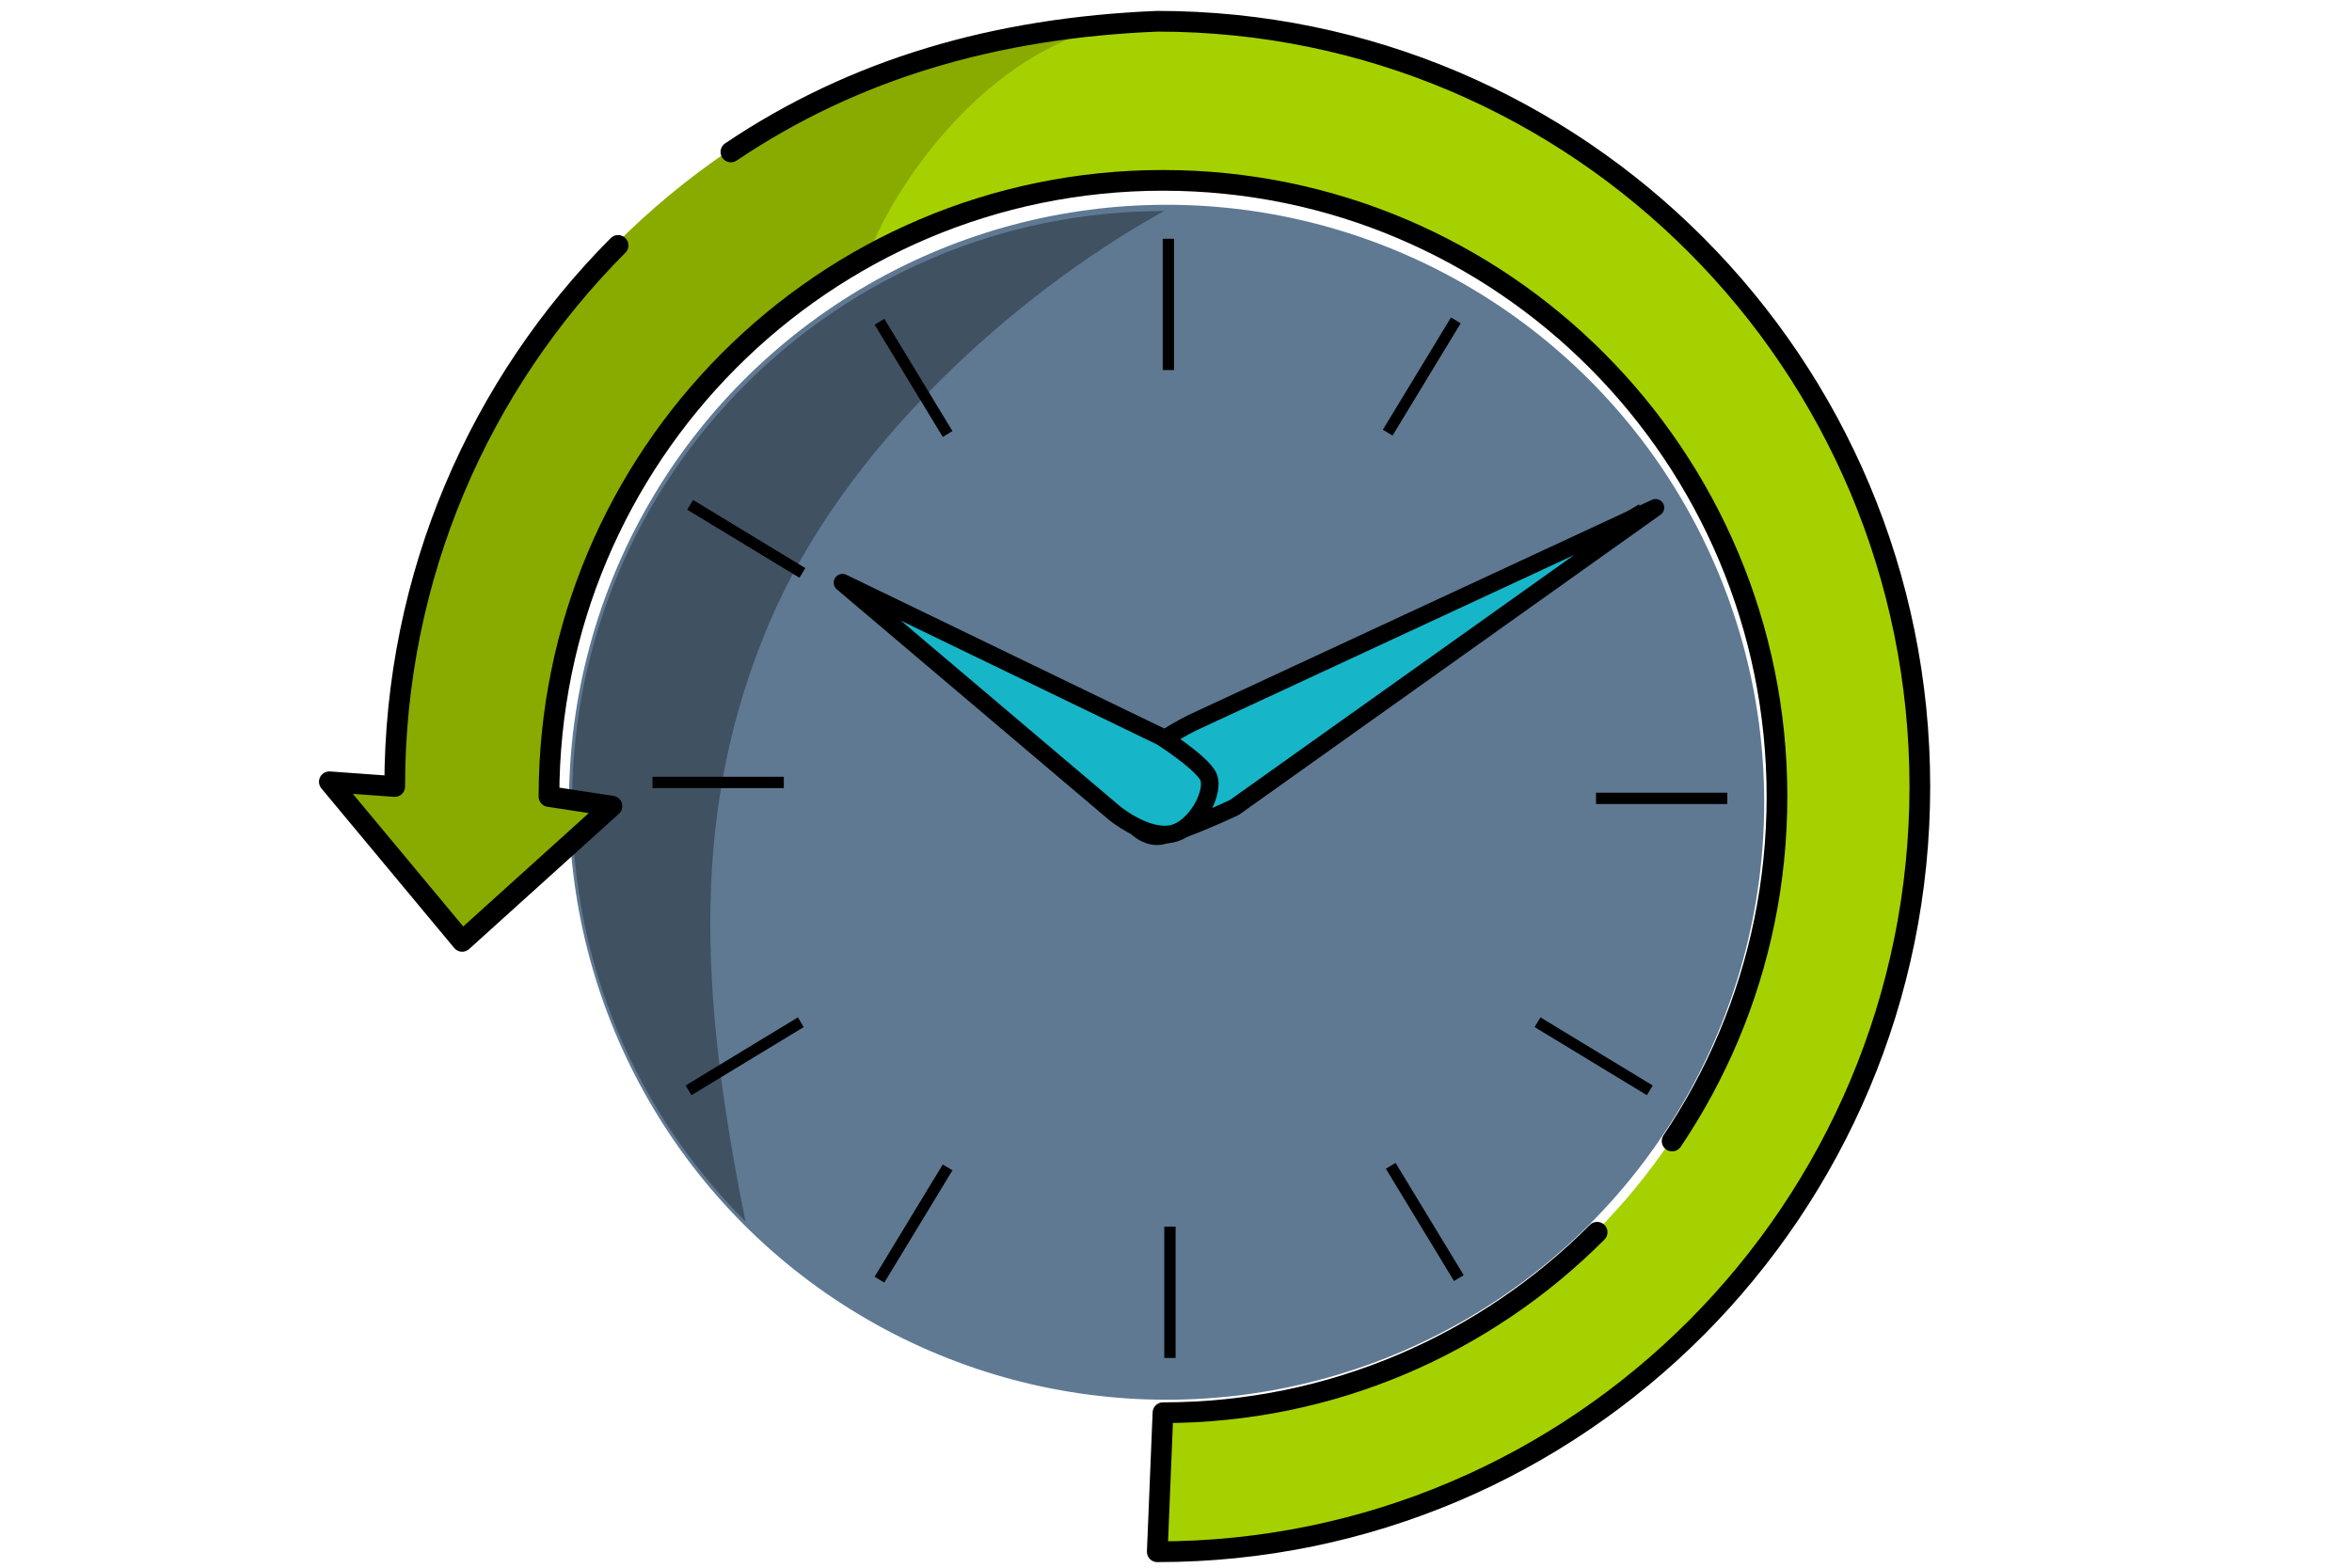 <?xml version="1.0" encoding="UTF-8" standalone="no"?>
<!-- Generator: Adobe Illustrator 24.3.0, SVG Export Plug-In . SVG Version: 6.00 Build 0)  -->

<svg
   xmlns:dc="http://purl.org/dc/elements/1.1/"
   xmlns:cc="http://creativecommons.org/ns#"
   xmlns:rdf="http://www.w3.org/1999/02/22-rdf-syntax-ns#"
   xmlns:svg="http://www.w3.org/2000/svg"
   xmlns="http://www.w3.org/2000/svg"
   xmlns:sodipodi="http://sodipodi.sourceforge.net/DTD/sodipodi-0.dtd"
   xmlns:inkscape="http://www.inkscape.org/namespaces/inkscape"
   version="1.1"
   id="Capa_1"
   x="0px"
   y="0px"
   viewBox="0 0 300 200"
   style="enable-background:new 0 0 300 200;"
   xml:space="preserve"
   sodipodi:docname="menu.svg"
   inkscape:version="0.92.5 (2060ec1f9f, 2020-04-08)"><defs
   id="defs1151">
	
	
	
	
	
	
	
	
	
	
</defs><sodipodi:namedview
   pagecolor="#ffffff"
   bordercolor="#666666"
   borderopacity="1"
   objecttolerance="10"
   gridtolerance="10"
   guidetolerance="10"
   inkscape:pageopacity="0"
   inkscape:pageshadow="2"
   inkscape:window-width="1920"
   inkscape:window-height="1027"
   id="namedview1149"
   showgrid="false"
   inkscape:zoom="2.4607316"
   inkscape:cx="150.83586"
   inkscape:cy="168.94864"
   inkscape:window-x="0"
   inkscape:window-y="27"
   inkscape:window-maximized="1"
   inkscape:current-layer="Capa_1" />
<style
   type="text/css"
   id="style1112">
	.st0{fill:#5F7993;}
	.st1{fill:#17B5C8;}
	.st2{fill:#11828F;}
	.st3{fill:#405162;}
	.st4{fill:#A6D100;}
	.st5{fill:#89AB00;}
	.st6{fill:#FFFFFF;}
	.st7{fill:none;stroke:#17B5C8;stroke-width:2;stroke-miterlimit:10;}
</style>

<circle
   style="opacity:1;fill:#5f7993;fill-opacity:1;fill-rule:nonzero;stroke:#5f7993;stroke-width:1.423;stroke-linecap:round;stroke-linejoin:round;stroke-miterlimit:4;stroke-dasharray:none;stroke-dashoffset:0;stroke-opacity:1"
   id="path1576"
   cx="148.8"
   cy="102.349"
   r="75.513" /><path
   style="opacity:1;fill:#405162;fill-opacity:1;fill-rule:nonzero;stroke:none;stroke-width:1.423;stroke-linecap:round;stroke-linejoin:round;stroke-miterlimit:4;stroke-dasharray:none;stroke-dashoffset:0;stroke-opacity:1"
   d="M 98.134,79.448 C 88.162,102.898 89.095,126.2 95.087,155.832 81.422,142.167 72.97,123.289 72.97,102.437 72.97,60.732 106.778,26.924 148.483,26.924 129.268,37.556 107.624,57.129 98.134,79.448 Z"
   id="path1576-6"
   inkscape:connector-curvature="0"
   sodipodi:nodetypes="acsca" /><g
   id="g1087"
   transform="matrix(3.283,0,0,3.283,-89.48,-726.469)"><path
     inkscape:connector-curvature="0"
     id="path1223"
     d="m 94.366,252.306 h -5.102 v 0"
     style="fill:none;stroke:#000000;stroke-width:0.44px;stroke-linecap:butt;stroke-linejoin:miter;stroke-opacity:1" /><path
     inkscape:connector-curvature="0"
     id="path1223-3"
     d="m 72.71,274.052 v -5.102 0"
     style="fill:none;stroke:#000000;stroke-width:0.44px;stroke-linecap:butt;stroke-linejoin:miter;stroke-opacity:1" /><path
     inkscape:transform-center-y="2.0131469"
     inkscape:transform-center-x="1.2721584"
     inkscape:connector-curvature="0"
     id="path1223-56-2"
     d="m 64.072,266.647 -2.647,4.362 v 0"
     style="fill:none;stroke:#000000;stroke-width:0.44px;stroke-linecap:butt;stroke-linejoin:miter;stroke-opacity:1" /><path
     inkscape:transform-center-y="2.0131297"
     inkscape:transform-center-x="1.2721575"
     inkscape:connector-curvature="0"
     id="path1223-56"
     d="m 83.817,233.733 -2.647,4.362 v 0"
     style="fill:none;stroke:#000000;stroke-width:0.44px;stroke-linecap:butt;stroke-linejoin:miter;stroke-opacity:1" /><path
     inkscape:connector-curvature="0"
     id="path1223-5"
     d="m 72.65,230.56 v 5.102 0"
     style="fill:none;stroke:#000000;stroke-width:0.44px;stroke-linecap:butt;stroke-linejoin:miter;stroke-opacity:1" /><path
     inkscape:transform-center-y="2.0131531"
     inkscape:transform-center-x="-1.2721576"
     inkscape:connector-curvature="0"
     id="path1223-56-1"
     d="m 81.288,266.586 2.647,4.362 v 0"
     style="fill:none;stroke:#000000;stroke-width:0.44px;stroke-linecap:butt;stroke-linejoin:miter;stroke-opacity:1" /><path
     inkscape:transform-center-y="2.0131429"
     inkscape:transform-center-x="-1.2721565"
     inkscape:connector-curvature="0"
     id="path1223-56-1-2"
     d="m 61.425,233.785 2.647,4.362 v 0"
     style="fill:none;stroke:#000000;stroke-width:0.44px;stroke-linecap:butt;stroke-linejoin:miter;stroke-opacity:1" /><path
     inkscape:transform-center-y="1.2721561"
     inkscape:transform-center-x="2.0131405"
     inkscape:connector-curvature="0"
     id="path1223-56-1-2-7"
     d="m 91.044,241.069 -4.362,2.647 v 0"
     style="fill:none;stroke:#000000;stroke-width:0.44px;stroke-linecap:butt;stroke-linejoin:miter;stroke-opacity:1" /><path
     inkscape:transform-center-y="1.2721596"
     inkscape:transform-center-x="2.0131407"
     inkscape:connector-curvature="0"
     id="path1223-56-1-2-7-0"
     d="m 58.369,261.005 -4.362,2.647 v 0"
     style="fill:none;stroke:#000000;stroke-width:0.44px;stroke-linecap:butt;stroke-linejoin:miter;stroke-opacity:1" /><path
     inkscape:transform-center-y="-1.2721567"
     inkscape:transform-center-x="2.0131393"
     inkscape:connector-curvature="0"
     id="path1223-56-1-2-7-9"
     d="m 91.353,263.652 -4.362,-2.647 v 0"
     style="fill:none;stroke:#000000;stroke-width:0.44px;stroke-linecap:butt;stroke-linejoin:miter;stroke-opacity:1" /><path
     inkscape:transform-center-y="-1.2721587"
     inkscape:transform-center-x="2.0131393"
     inkscape:connector-curvature="0"
     id="path1223-56-1-2-7-9-3"
     d="m 58.43,243.546 -4.362,-2.647 v 0"
     style="fill:none;stroke:#000000;stroke-width:0.44px;stroke-linecap:butt;stroke-linejoin:miter;stroke-opacity:1" /><path
     inkscape:connector-curvature="0"
     id="path1223-2"
     d="m 57.708,251.687 h -5.102 v 0"
     style="fill:none;stroke:#000000;stroke-width:0.44px;stroke-linecap:butt;stroke-linejoin:miter;stroke-opacity:1" /></g><path
   style="opacity:1;fill:#17b5c8;fill-opacity:1;fill-rule:nonzero;stroke:#000000;stroke-width:2.206;stroke-linecap:round;stroke-linejoin:round;stroke-miterlimit:4;stroke-dasharray:none;stroke-dashoffset:0;stroke-opacity:1"
   d="m 152.194,92.154 58.978,-27.391 -53.725,38.248 c 0,0 -6.313,2.986 -9.302,3.633 -2.989,0.647 -6.561,-4.009 -4.5,-7.727 2.061,-3.717 8.549,-6.763 8.549,-6.763 z"
   id="rect1523"
   inkscape:connector-curvature="0"
   sodipodi:nodetypes="ccczzc"
   inkscape:transform-center-x="-27.675863"
   inkscape:transform-center-y="-15.605296" /><path
   style="opacity:1;fill:#17b5c8;fill-opacity:1;fill-rule:nonzero;stroke:#000000;stroke-width:2.238;stroke-linecap:round;stroke-linejoin:round;stroke-miterlimit:4;stroke-dasharray:none;stroke-dashoffset:0;stroke-opacity:1"
   d="M 142.093,103.676 107.46,74.334 148.128,94.002 c 0,0 4.694,2.977 5.888,4.865 1.194,1.888 -1.489,7.083 -4.789,7.551 -3.3,0.468 -7.134,-2.742 -7.134,-2.742 z"
   id="rect1523-3"
   inkscape:connector-curvature="0"
   sodipodi:nodetypes="ccczzc"
   inkscape:transform-center-x="17.927882"
   inkscape:transform-center-y="-11.162294" /><path
   id="path1541-6"
   style="opacity:1;fill:#a6d100;fill-opacity:1;fill-rule:nonzero;stroke:#a6d100;stroke-width:0.741;stroke-linecap:round;stroke-linejoin:round;stroke-miterlimit:4;stroke-dasharray:none;stroke-dashoffset:0;stroke-opacity:1"
   d="m 70.101,101.842 c -2e-6,-43.414 35.064,-78.609 78.317,-78.609 43.253,-10e-7 78.317,35.194 78.317,78.609 0,43.414 -35.064,78.609 -78.317,78.609 l -0.727,17.74 c 53.718,0 97.266,-43.709 97.266,-97.628 0,-53.918 -43.547,-97.628 -97.266,-97.628 -53.718,-6e-7 -97.266,43.709 -97.266,97.628 L 42.086,99.958 59.03,120.319 78.132,103.064 Z"
   inkscape:connector-curvature="0"
   sodipodi:nodetypes="cssccssccccc" /><path
   id="path1541-6-3"
   style="opacity:1;fill:#89ab00;fill-opacity:1;fill-rule:nonzero;stroke:none;stroke-width:0.741;stroke-linecap:round;stroke-linejoin:round;stroke-miterlimit:4;stroke-dasharray:none;stroke-dashoffset:0;stroke-opacity:1"
   d="m 69.683,101.497 c -2e-6,-43.414 25.581,-58.063 40.961,-68.551 2.246,-7.243 15.851,-29.854 36.629,-30.355 -53.718,0 -97.266,43.709 -97.266,97.628 l -8.339,-0.605 16.944,20.361 19.102,-17.255 z"
   inkscape:connector-curvature="0"
   sodipodi:nodetypes="cccccccc" /><path
   id="path1541-6-7"
   style="opacity:1;fill:none;fill-opacity:1;fill-rule:nonzero;stroke:#000000;stroke-width:2.641;stroke-linecap:round;stroke-linejoin:round;stroke-miterlimit:4;stroke-dasharray:none;stroke-dashoffset:0;stroke-opacity:1"
   d="M 78.835,31.307 C 61.233,48.974 50.347,73.381 50.347,100.34 l -8.339,-0.605 16.944,20.361 19.102,-17.255 -8.031,-1.222 c -2e-6,-43.414 35.064,-78.609 78.317,-78.609 43.253,-1e-6 78.317,35.194 78.317,78.609 0,10.854 -2.191,21.193 -6.155,30.598 -1.982,4.702 -4.406,9.171 -7.221,13.353 m -9.563,11.634 c -14.173,14.225 -33.752,23.024 -55.379,23.024 l -0.727,17.74 c 53.718,0 97.266,-43.709 97.266,-97.628 0,-53.918 -43.547,-97.628 -97.266,-97.628 -20.647,0.853 -38.599,6.055 -54.382,16.673"
   inkscape:connector-curvature="0"
   sodipodi:nodetypes="ccccccsssccccscc" /></svg>